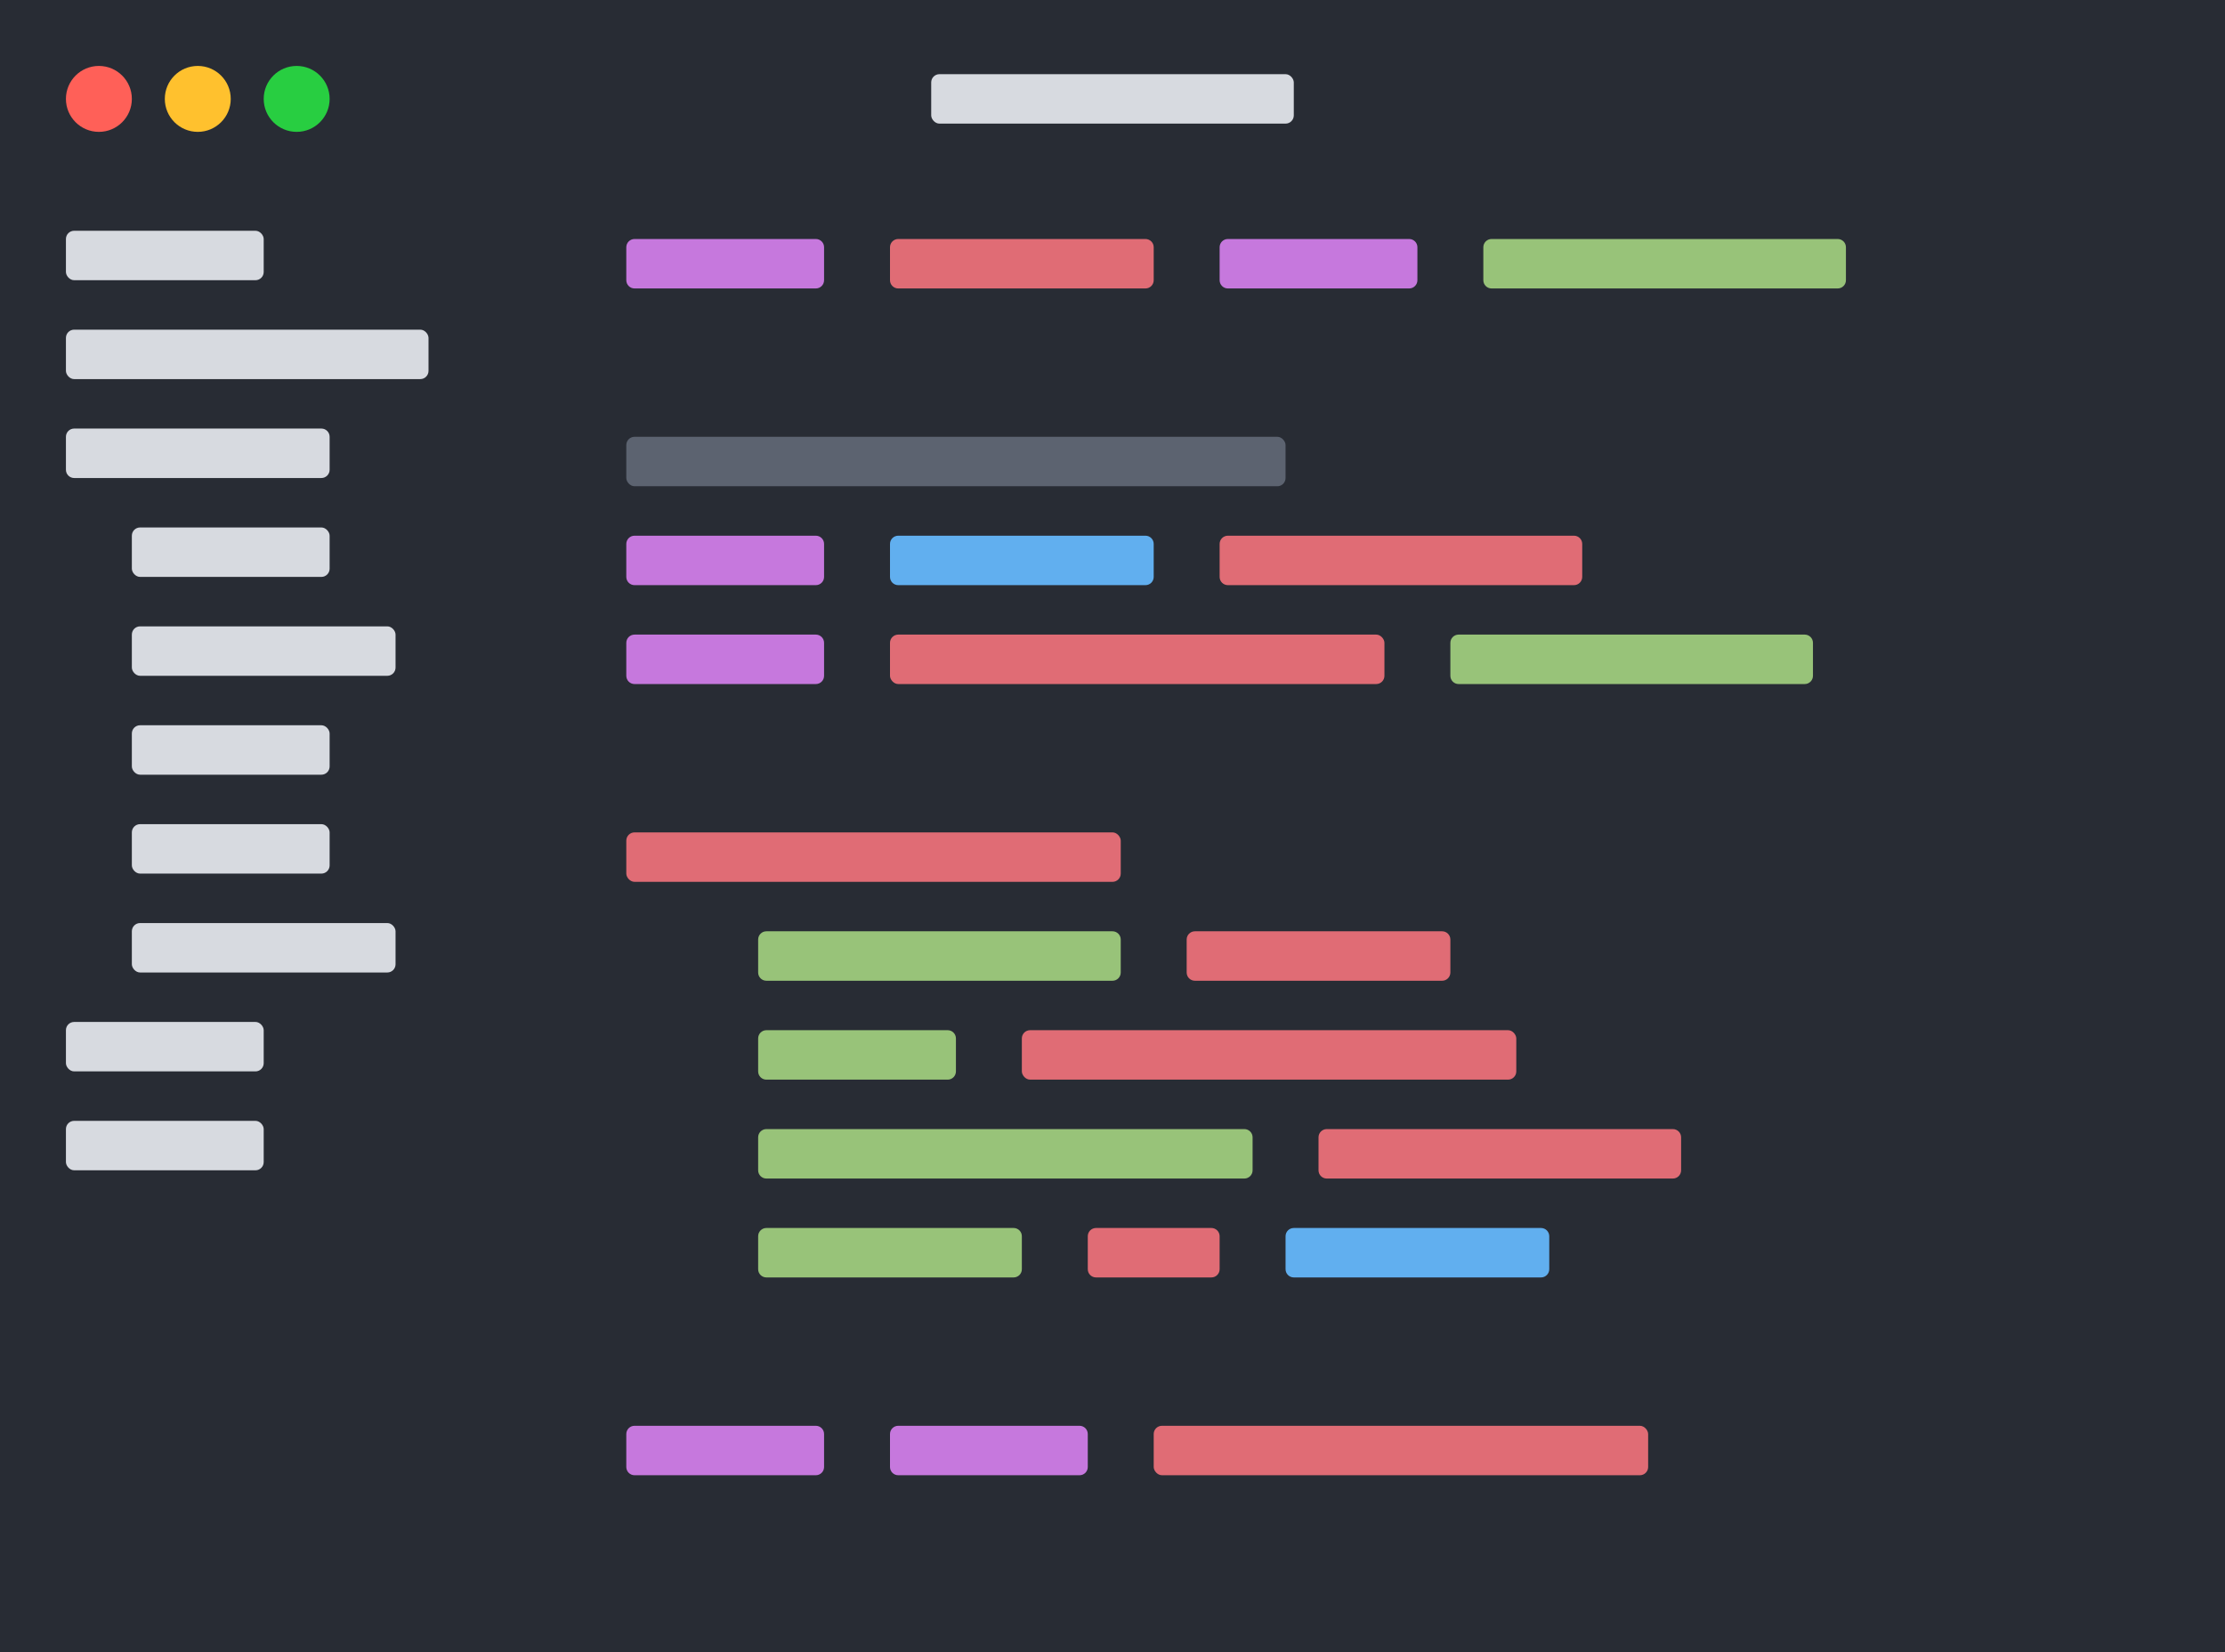 <svg width="540" height="401" viewBox="0 0 540 401" fill="none" xmlns="http://www.w3.org/2000/svg">
    <g>
        <rect width="540" height="401" fill="#282C34" />
        <circle cx="24" cy="24" r="8" fill="#FF6058" />
        <circle cx="48" cy="24" r="8" fill="#FFC12E" />
        <circle cx="72" cy="24" r="8" fill="#28CE41" />
        <rect x="226" y="18" width="88" height="12" rx="2" fill="#D7DAE0" />
        <rect x="16" y="56" width="48" height="12" rx="2" fill="#D7DAE0" />
        <path fill-rule="evenodd" clip-rule="evenodd" d="M16 106C16 104.895 16.895 104 18 104H78C79.105 104 80 104.895 80 106V114C80 115.105 79.105 116 78 116H18C16.895 116 16 115.105 16 114V106Z" fill="#D7DAE0" />
        <rect x="16" y="80" width="88" height="12" rx="2" fill="#D7DAE0" />
        <rect x="32" y="128" width="48" height="12" rx="2" fill="#D7DAE0" />
        <rect x="32" y="152" width="64" height="12" rx="2" fill="#D7DAE0" />
        <rect x="32" y="176" width="48" height="12" rx="2" fill="#D7DAE0" />
        <path fill-rule="evenodd" clip-rule="evenodd" d="M152 60C152 58.895 152.895 58 154 58H198C199.105 58 200 58.895 200 60V68C200 69.105 199.105 70 198 70H154C152.895 70 152 69.105 152 68V60Z" fill="#C678DD" />
        <path fill-rule="evenodd" clip-rule="evenodd" d="M296 60C296 58.895 296.895 58 298 58H342C343.105 58 344 58.895 344 60V68C344 69.105 343.105 70 342 70H298C296.895 70 296 69.105 296 68V60Z" fill="#C678DD" />
        <path fill-rule="evenodd" clip-rule="evenodd" d="M216 60C216 58.895 216.895 58 218 58H278C279.105 58 280 58.895 280 60V68C280 69.105 279.105 70 278 70H218C216.895 70 216 69.105 216 68V60Z" fill="#E06C75" />
        <path fill-rule="evenodd" clip-rule="evenodd" d="M296 132C296 130.895 296.895 130 298 130H382C383.105 130 384 130.895 384 132V140C384 141.105 383.105 142 382 142H298C296.895 142 296 141.105 296 140V132Z" fill="#E06C75" />
        <rect x="152" y="106" width="160" height="12" rx="2" fill="#5C6370" />
        <path fill-rule="evenodd" clip-rule="evenodd" d="M360 60C360 58.895 360.895 58 362 58H446C447.105 58 448 58.895 448 60V68C448 69.105 447.105 70 446 70H362C360.895 70 360 69.105 360 68V60Z" fill="#98C379" />
        <path fill-rule="evenodd" clip-rule="evenodd" d="M184 228C184 226.895 184.895 226 186 226H270C271.105 226 272 226.895 272 228V236C272 237.105 271.105 238 270 238H186C184.895 238 184 237.105 184 236V228Z" fill="#98C379" />
        <path fill-rule="evenodd" clip-rule="evenodd" d="M152 132C152 130.895 152.895 130 154 130H198C199.105 130 200 130.895 200 132V140C200 141.105 199.105 142 198 142H154C152.895 142 152 141.105 152 140V132Z" fill="#C678DD" />
        <path fill-rule="evenodd" clip-rule="evenodd" d="M152 348C152 346.895 152.895 346 154 346H198C199.105 346 200 346.895 200 348V356C200 357.105 199.105 358 198 358H154C152.895 358 152 357.105 152 356V348Z" fill="#C678DD" />
        <path fill-rule="evenodd" clip-rule="evenodd" d="M152 156C152 154.895 152.895 154 154 154H198C199.105 154 200 154.895 200 156V164C200 165.105 199.105 166 198 166H154C152.895 166 152 165.105 152 164V156Z" fill="#C678DD" />
        <path fill-rule="evenodd" clip-rule="evenodd" d="M216 348C216 346.895 216.895 346 218 346H262C263.105 346 264 346.895 264 348V356C264 357.105 263.105 358 262 358H218C216.895 358 216 357.105 216 356V348Z" fill="#C678DD" />
        <path fill-rule="evenodd" clip-rule="evenodd" d="M216 132C216 130.895 216.895 130 218 130H278C279.105 130 280 130.895 280 132V140C280 141.105 279.105 142 278 142H218C216.895 142 216 141.105 216 140V132Z" fill="#61AFEF" />
        <path fill-rule="evenodd" clip-rule="evenodd" d="M312 300C312 298.895 312.895 298 314 298H374C375.105 298 376 298.895 376 300V308C376 309.105 375.105 310 374 310H314C312.895 310 312 309.105 312 308V300Z" fill="#61AFEF" />
        <rect x="152" y="202" width="120" height="12" rx="2" fill="#E06C75" />
        <rect x="280" y="346" width="120" height="12" rx="2" fill="#E06C75" />
        <rect x="216" y="154" width="120" height="12" rx="2" fill="#E06C75" />
        <path fill-rule="evenodd" clip-rule="evenodd" d="M288 228C288 226.895 288.895 226 290 226H350C351.105 226 352 226.895 352 228V236C352 237.105 351.105 238 350 238H290C288.895 238 288 237.105 288 236V228Z" fill="#E06C75" />
        <path fill-rule="evenodd" clip-rule="evenodd" d="M264 300C264 298.895 264.895 298 266 298H294C295.105 298 296 298.895 296 300V308C296 309.105 295.105 310 294 310H266C264.895 310 264 309.105 264 308V300Z" fill="#E06C75" />
        <path fill-rule="evenodd" clip-rule="evenodd" d="M184 252C184 250.895 184.895 250 186 250H230C231.105 250 232 250.895 232 252V260C232 261.105 231.105 262 230 262H186C184.895 262 184 261.105 184 260V252Z" fill="#98C379" />
        <rect x="248" y="250" width="120" height="12" rx="2" fill="#E06C75" />
        <path fill-rule="evenodd" clip-rule="evenodd" d="M184 276C184 274.895 184.895 274 186 274H302C303.105 274 304 274.895 304 276V284C304 285.105 303.105 286 302 286H186C184.895 286 184 285.105 184 284V276Z" fill="#98C379" />
        <path fill-rule="evenodd" clip-rule="evenodd" d="M320 276C320 274.895 320.895 274 322 274H406C407.105 274 408 274.895 408 276V284C408 285.105 407.105 286 406 286H322C320.895 286 320 285.105 320 284V276Z" fill="#E06C75" />
        <path fill-rule="evenodd" clip-rule="evenodd" d="M184 300C184 298.895 184.895 298 186 298H246C247.105 298 248 298.895 248 300V308C248 309.105 247.105 310 246 310H186C184.895 310 184 309.105 184 308V300Z" fill="#98C379" />
        <rect x="32" y="200" width="48" height="12" rx="2" fill="#D7DAE0" />
        <rect x="32" y="224" width="64" height="12" rx="2" fill="#D7DAE0" />
        <rect x="16" y="248" width="48" height="12" rx="2" fill="#D7DAE0" />
        <rect x="16" y="272" width="48" height="12" rx="2" fill="#D7DAE0" />
        <path fill-rule="evenodd" clip-rule="evenodd" d="M352 156C352 154.895 352.895 154 354 154H438C439.105 154 440 154.895 440 156V164C440 165.105 439.105 166 438 166H354C352.895 166 352 165.105 352 164V156Z" fill="#98C379" />
    </g>
</svg>